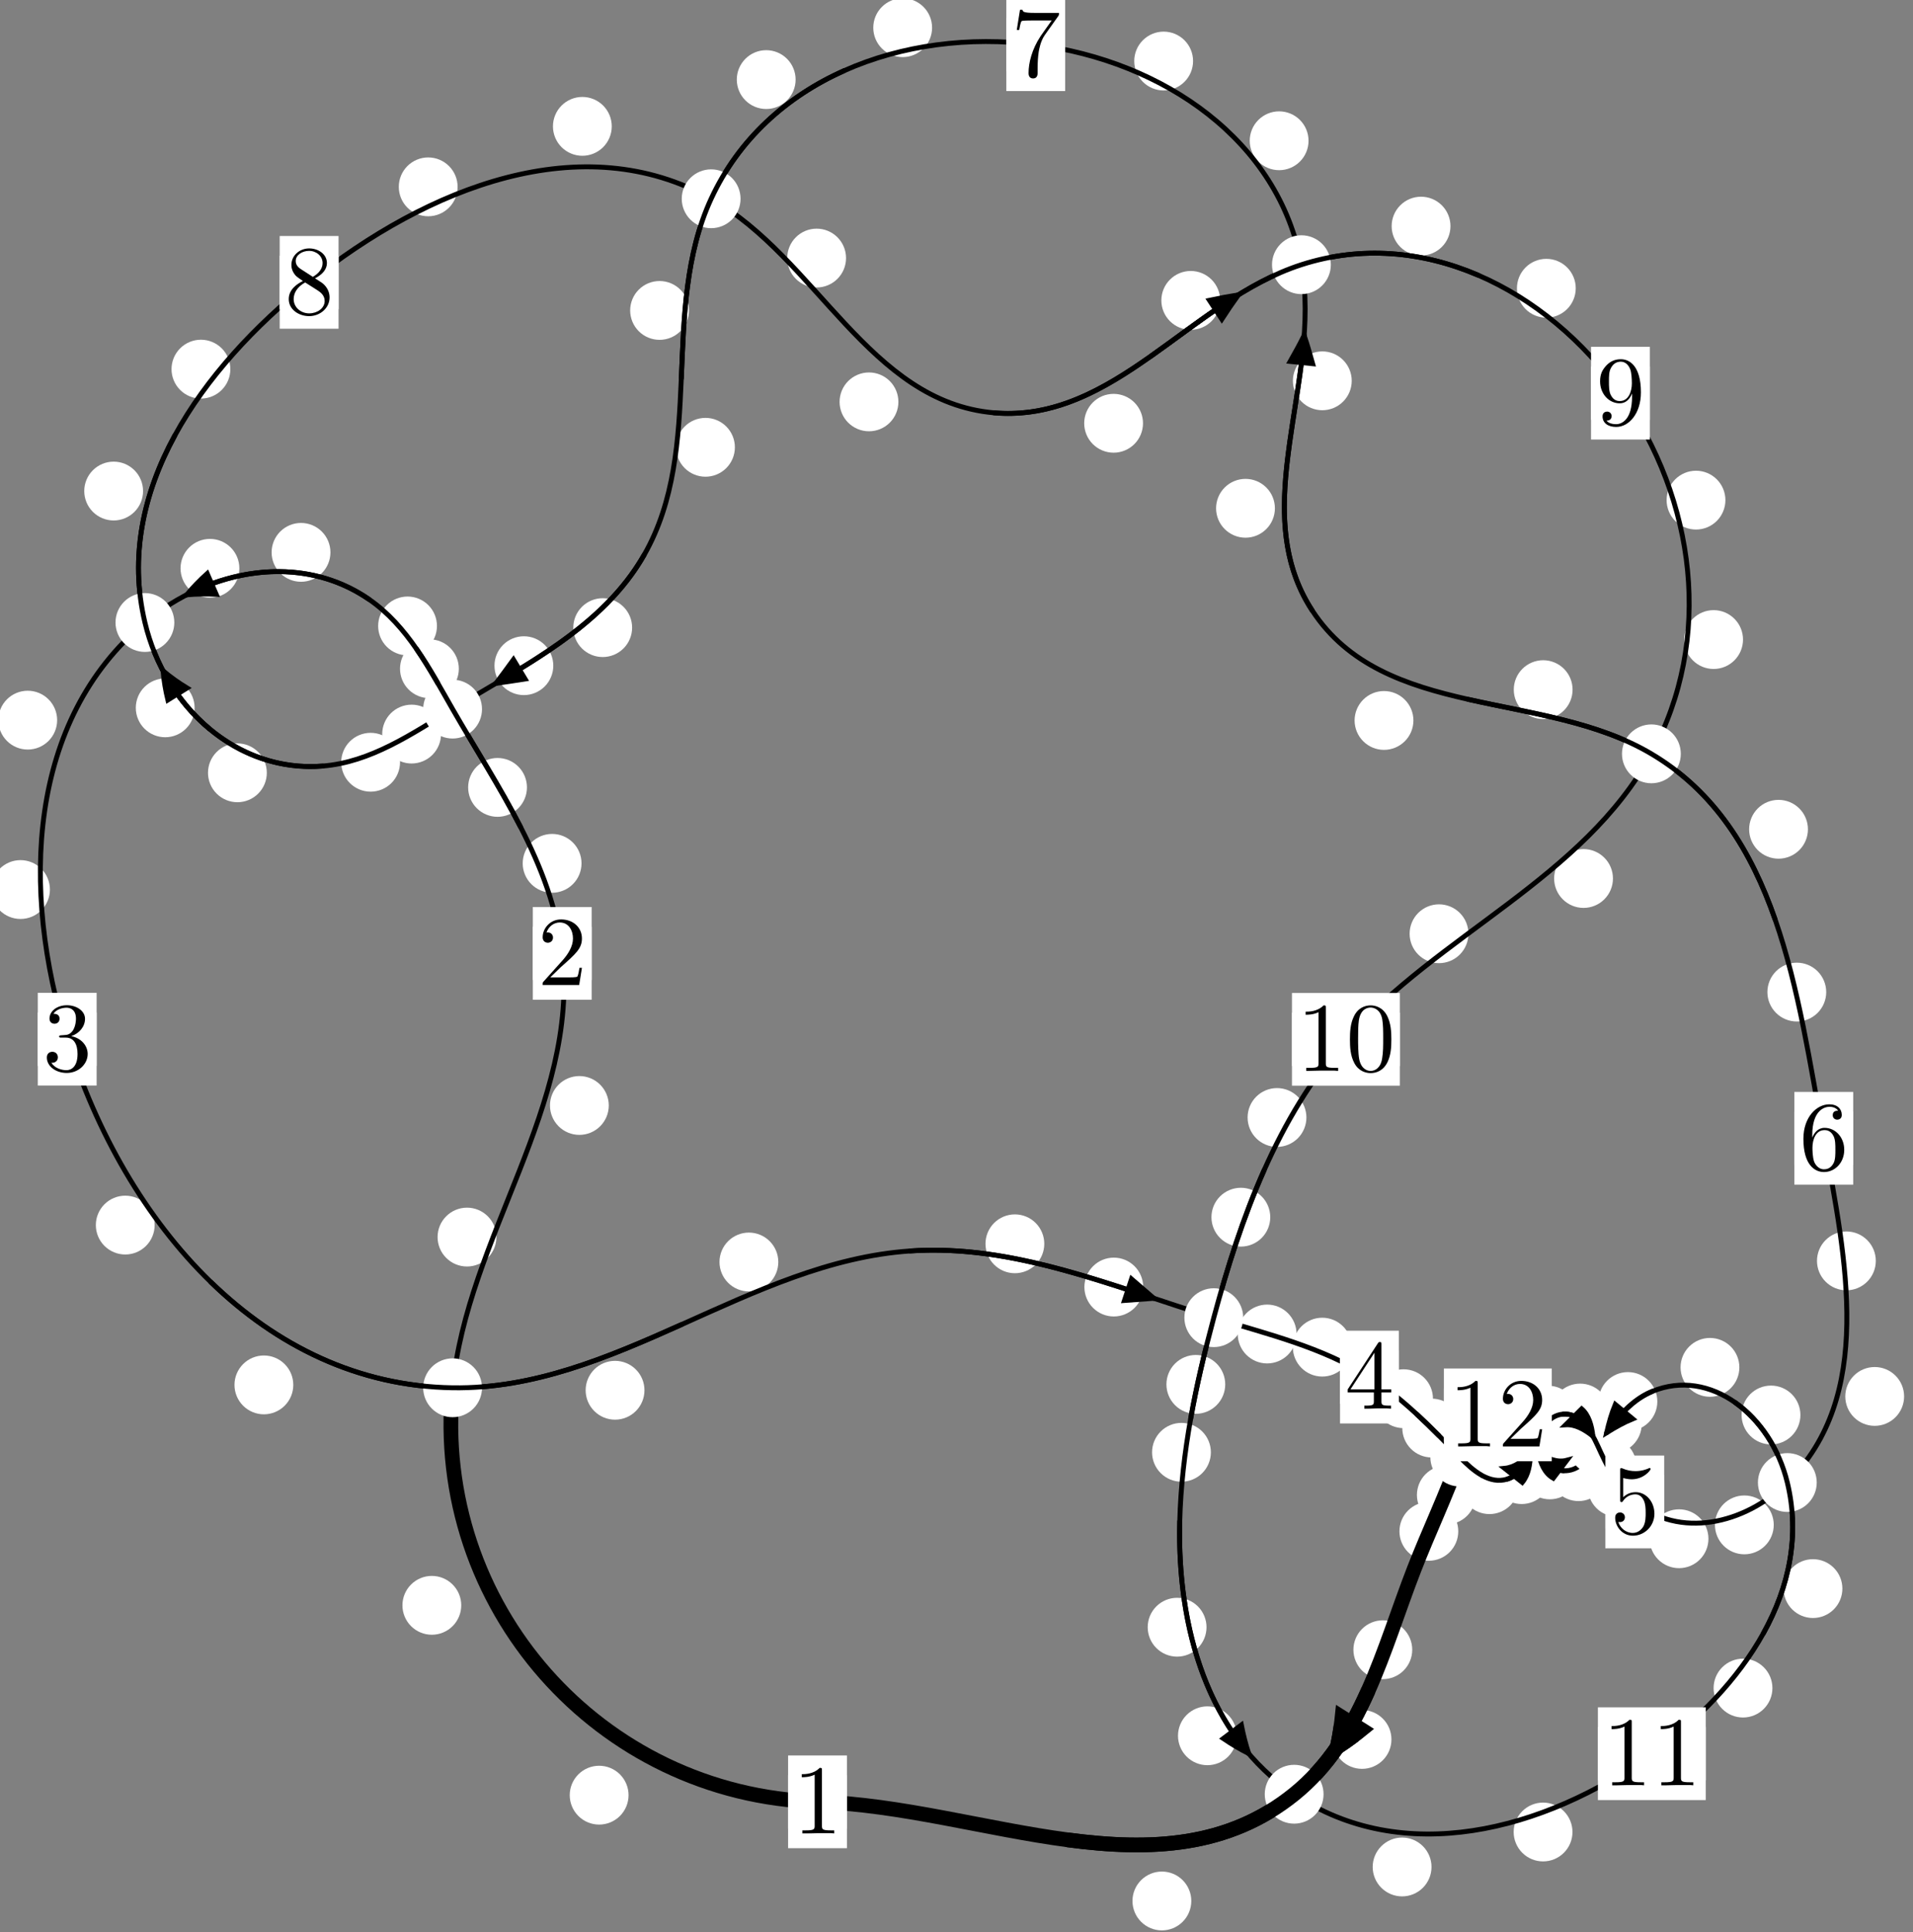 <?xml version="1.0"?>
<!-- Created by MetaPost 1.999 on 2021.07.06:0016 -->
<svg version="1.1" xmlns="http://www.w3.org/2000/svg" xmlns:xlink="http://www.w3.org/1999/xlink" width="194.427" height="196.305" viewBox="0 0 194.427 196.305">
<rect x="0" y="0" width="194.427" height="196.305" fill="#808080" stroke="none"/>
<!-- Original BoundingBox: -46.904236 -55.129776 147.522736 141.175659 -->
  <defs>
    <g transform="scale(0.01,0.01)" id="GLYPHcmr10_48">
      <path style="fill-rule: evenodd;" d="M460 -320C460 -400,455 -480,420 -554C374 -650,292 -666,250 -666C190 -666,117 -640,76 -547C44 -478,39 -400,39 -320C39 -245,43 -155,84 -79C127 2,200 22,249 22C303 22,379 1,423 -94C455 -163,460 -241,460 -320M249 -0C210 -0,151 -25,133 -121C122 -181,122 -273,122 -332C122 -396,122 -462,130 -516C149 -635,224 -644,249 -644C282 -644,348 -626,367 -527C377 -471,377 -395,377 -332C377 -257,377 -189,366 -125C351 -30,294 -0,249 -0"></path>
    </g>
    <g transform="scale(0.01,0.01)" id="GLYPHcmr10_49">
      <path style="fill-rule: evenodd;" d="M294 -640C294 -664,294 -666,271 -666C209 -602,121 -602,89 -602L89 -571C109 -571,168 -571,220 -597L220 -79C220 -43,217 -31,127 -31L95 -31L95 -0L257 -0L130 -3L217 -3L257 -3L297 -3L384 -3L419 -0L419 -31L387 -31C297 -31,294 -42,294 -79"></path>
    </g>
    <g transform="scale(0.01,0.01)" id="GLYPHcmr10_50">
      <path style="fill-rule: evenodd;" d="M127 -77L233 -180C389 -318,449 -372,449 -472C449 -586,359 -666,237 -666C124 -666,50 -574,50 -485C50 -429,100 -429,103 -429C120 -429,155 -441,155 -482C155 -508,137 -534,102 -534C94 -534,92 -534,89 -533C112 -598,166 -635,224 -635C315 -635,358 -554,358 -472C358 -392,308 -313,253 -251L61 -37C50 -26,50 -24,50 -0L421 -0L449 -174L424 -174C419 -144,412 -100,402 -85C395 -77,329 -77,307 -77"></path>
    </g>
    <g transform="scale(0.01,0.01)" id="GLYPHcmr10_51">
      <path style="fill-rule: evenodd;" d="M290 -352C372 -379,430 -449,430 -528C430 -610,342 -666,246 -666C145 -666,69 -606,69 -530C69 -497,91 -478,120 -478C151 -478,171 -500,171 -529C171 -579,124 -579,109 -579C140 -628,206 -641,242 -641C283 -641,338 -619,338 -529C338 -517,336 -459,310 -415C280 -367,246 -364,221 -363C213 -362,189 -360,182 -360C174 -359,167 -358,167 -348C167 -337,174 -337,191 -337L235 -337C317 -337,354 -269,354 -171C354 -35,285 -6,241 -6C198 -6,123 -23,88 -82C123 -77,154 -99,154 -137C154 -173,127 -193,98 -193C74 -193,42 -179,42 -135C42 -44,135 22,244 22C366 22,457 -69,457 -171C457 -253,394 -331,290 -352"></path>
    </g>
    <g transform="scale(0.01,0.01)" id="GLYPHcmr10_52">
      <path style="fill-rule: evenodd;" d="M294 -165L294 -78C294 -42,292 -31,218 -31L197 -31L197 -0L332 -0L238 -3L290 -3L332 -3L374 -3L427 -3L468 -0L468 -31L447 -31C373 -31,371 -42,371 -78L371 -165L471 -165L471 -196L371 -196L371 -651C371 -671,371 -677,355 -677C346 -677,343 -677,335 -665L28 -196L28 -165M300 -196L56 -196L300 -569"></path>
    </g>
    <g transform="scale(0.01,0.01)" id="GLYPHcmr10_53">
      <path style="fill-rule: evenodd;" d="M449 -201C449 -320,367 -420,259 -420C211 -420,168 -404,132 -369L132 -564C152 -558,185 -551,217 -551C340 -551,410 -642,410 -655C410 -661,407 -666,400 -666C399 -666,397 -666,392 -663C372 -654,323 -634,256 -634C216 -634,170 -641,123 -662C115 -665,113 -665,111 -665C101 -665,101 -657,101 -641L101 -345C101 -327,101 -319,115 -319C122 -319,124 -322,128 -328C139 -344,176 -398,257 -398C309 -398,334 -352,342 -334C358 -297,360 -258,360 -208C360 -173,360 -113,336 -71C312 -32,275 -6,229 -6C156 -6,99 -59,82 -118C85 -117,88 -116,99 -116C132 -116,149 -141,149 -165C149 -189,132 -214,99 -214C85 -214,50 -207,50 -161C50 -75,119 22,231 22C347 22,449 -74,449 -201"></path>
    </g>
    <g transform="scale(0.01,0.01)" id="GLYPHcmr10_54">
      <path style="fill-rule: evenodd;" d="M132 -328L132 -352C132 -605,256 -641,307 -641C331 -641,373 -635,395 -601C380 -601,340 -601,340 -556C340 -525,364 -510,386 -510C402 -510,432 -519,432 -558C432 -618,388 -666,305 -666C177 -666,42 -537,42 -316C42 -49,158 22,251 22C362 22,457 -72,457 -204C457 -331,368 -427,257 -427C189 -427,152 -376,132 -328M251 -6C188 -6,158 -66,152 -81C134 -128,134 -208,134 -226C134 -304,166 -404,256 -404C272 -404,318 -404,349 -342C367 -305,367 -254,367 -205C367 -157,367 -107,350 -71C320 -11,274 -6,251 -6"></path>
    </g>
    <g transform="scale(0.01,0.01)" id="GLYPHcmr10_55">
      <path style="fill-rule: evenodd;" d="M476 -609C485 -621,485 -623,485 -644L242 -644C120 -644,118 -657,114 -676L89 -676L56 -470L81 -470C84 -486,93 -549,106 -561C113 -567,191 -567,204 -567L411 -567C400 -551,321 -442,299 -409C209 -274,176 -135,176 -33C176 -23,176 22,222 22C268 22,268 -23,268 -33L268 -84C268 -139,271 -194,279 -248C283 -271,297 -357,341 -419"></path>
    </g>
    <g transform="scale(0.01,0.01)" id="GLYPHcmr10_56">
      <path style="fill-rule: evenodd;" d="M163 -457C117 -487,113 -521,113 -538C113 -599,178 -641,249 -641C322 -641,386 -589,386 -517C386 -460,347 -412,287 -377M309 -362C381 -399,430 -451,430 -517C430 -609,341 -666,250 -666C150 -666,69 -592,69 -499C69 -481,71 -436,113 -389C124 -377,161 -352,186 -335C128 -306,42 -250,42 -151C42 -45,144 22,249 22C362 22,457 -61,457 -168C457 -204,446 -249,408 -291C389 -312,373 -322,309 -362M209 -320L332 -242C360 -223,407 -193,407 -132C407 -58,332 -6,250 -6C164 -6,92 -68,92 -151C92 -209,124 -273,209 -320"></path>
    </g>
    <g transform="scale(0.01,0.01)" id="GLYPHcmr10_57">
      <path style="fill-rule: evenodd;" d="M367 -318L367 -286C367 -52,263 -6,205 -6C188 -6,134 -8,107 -42C151 -42,159 -71,159 -88C159 -119,135 -134,113 -134C97 -134,67 -125,67 -86C67 -19,121 22,206 22C335 22,457 -114,457 -329C457 -598,342 -666,253 -666C198 -666,149 -648,106 -603C65 -558,42 -516,42 -441C42 -316,130 -218,242 -218C303 -218,344 -260,367 -318M243 -241C227 -241,181 -241,150 -304C132 -341,132 -391,132 -440C132 -494,132 -541,153 -578C180 -628,218 -641,253 -641C299 -641,332 -607,349 -562C361 -530,365 -467,365 -421C365 -338,331 -241,243 -241"></path>
    </g>
  </defs>
  <path d="M63.883 182.391C63.883 181.599,63.568 180.839,63.007 180.278C62.447 179.718,61.687 179.403,60.894 179.403C60.101 179.403,59.341 179.718,58.781 180.278C58.22 180.839,57.905 181.599,57.905 182.391C57.905 183.184,58.22 183.944,58.781 184.505C59.341 185.065,60.101 185.38,60.894 185.38C61.687 185.38,62.447 185.065,63.007 184.505C63.568 183.944,63.883 183.184,63.883 182.391Z" style="fill: rgb(100%,100%,100%);stroke: none;"></path>
  <path d="M86.076 183.068C86.076 182.276,85.761 181.516,85.201 180.955C84.64 180.395,83.88 180.08,83.087 180.08C82.295 180.08,81.534 180.395,80.974 180.955C80.413 181.516,80.099 182.276,80.099 183.068C80.099 183.861,80.413 184.621,80.974 185.182C81.534 185.742,82.295 186.057,83.087 186.057C83.88 186.057,84.64 185.742,85.201 185.182C85.761 184.621,86.076 183.861,86.076 183.068Z" style="fill: rgb(100%,100%,100%);stroke: none;"></path>
  <path d="M50.451 125.689C50.451 124.896,50.136 124.136,49.575 123.576C49.015 123.015,48.255 122.7,47.462 122.7C46.669 122.7,45.909 123.015,45.349 123.576C44.788 124.136,44.473 124.896,44.473 125.689C44.473 126.482,44.788 127.242,45.349 127.802C45.909 128.363,46.669 128.678,47.462 128.678C48.255 128.678,49.015 128.363,49.575 127.802C50.136 127.242,50.451 126.482,50.451 125.689Z" style="fill: rgb(100%,100%,100%);stroke: none;"></path>
  <path d="M46.878 163.103C46.878 162.311,46.563 161.55,46.003 160.99C45.442 160.429,44.682 160.114,43.89 160.114C43.097 160.114,42.337 160.429,41.776 160.99C41.216 161.55,40.901 162.311,40.901 163.103C40.901 163.896,41.216 164.656,41.776 165.217C42.337 165.777,43.097 166.092,43.89 166.092C44.682 166.092,45.442 165.777,46.003 165.217C46.563 164.656,46.878 163.896,46.878 163.103Z" style="fill: rgb(100%,100%,100%);stroke: none;"></path>
  <path d="M59.103 87.717C59.103 86.924,58.788 86.164,58.227 85.603C57.667 85.043,56.907 84.728,56.114 84.728C55.321 84.728,54.561 85.043,54.001 85.603C53.44 86.164,53.125 86.924,53.125 87.717C53.125 88.509,53.44 89.269,54.001 89.83C54.561 90.39,55.321 90.705,56.114 90.705C56.907 90.705,57.667 90.39,58.227 89.83C58.788 89.269,59.103 88.509,59.103 87.717Z" style="fill: rgb(100%,100%,100%);stroke: none;"></path>
  <path d="M61.873 112.317C61.873 111.525,61.558 110.765,60.997 110.204C60.437 109.644,59.677 109.329,58.884 109.329C58.091 109.329,57.331 109.644,56.771 110.204C56.21 110.765,55.895 111.525,55.895 112.317C55.895 113.11,56.21 113.87,56.771 114.431C57.331 114.991,58.091 115.306,58.884 115.306C59.677 115.306,60.437 114.991,60.997 114.431C61.558 113.87,61.873 113.11,61.873 112.317Z" style="fill: rgb(100%,100%,100%);stroke: none;"></path>
  <path d="M46.633 67.945C46.633 67.152,46.318 66.392,45.758 65.832C45.197 65.271,44.437 64.956,43.645 64.956C42.852 64.956,42.092 65.271,41.531 65.832C40.971 66.392,40.656 67.152,40.656 67.945C40.656 68.738,40.971 69.498,41.531 70.058C42.092 70.619,42.852 70.934,43.645 70.934C44.437 70.934,45.197 70.619,45.758 70.058C46.318 69.498,46.633 68.738,46.633 67.945Z" style="fill: rgb(100%,100%,100%);stroke: none;"></path>
  <path d="M53.557 80.001C53.557 79.208,53.242 78.448,52.681 77.887C52.121 77.327,51.361 77.012,50.568 77.012C49.775 77.012,49.015 77.327,48.455 77.887C47.894 78.448,47.579 79.208,47.579 80.001C47.579 80.793,47.894 81.553,48.455 82.114C49.015 82.674,49.775 82.989,50.568 82.989C51.361 82.989,52.121 82.674,52.681 82.114C53.242 81.553,53.557 80.793,53.557 80.001Z" style="fill: rgb(100%,100%,100%);stroke: none;"></path>
  <path d="M33.584 56.121C33.584 55.328,33.269 54.568,32.708 54.007C32.148 53.447,31.388 53.132,30.595 53.132C29.802 53.132,29.042 53.447,28.482 54.007C27.921 54.568,27.606 55.328,27.606 56.121C27.606 56.913,27.921 57.673,28.482 58.234C29.042 58.794,29.802 59.109,30.595 59.109C31.388 59.109,32.148 58.794,32.708 58.234C33.269 57.673,33.584 56.913,33.584 56.121Z" style="fill: rgb(100%,100%,100%);stroke: none;"></path>
  <path d="M44.41 63.598C44.41 62.805,44.096 62.045,43.535 61.484C42.975 60.924,42.214 60.609,41.422 60.609C40.629 60.609,39.869 60.924,39.308 61.484C38.748 62.045,38.433 62.805,38.433 63.598C38.433 64.39,38.748 65.15,39.308 65.711C39.869 66.271,40.629 66.586,41.422 66.586C42.214 66.586,42.975 66.271,43.535 65.711C44.096 65.15,44.41 64.39,44.41 63.598Z" style="fill: rgb(100%,100%,100%);stroke: none;"></path>
  <path d="M5.808 73.168C5.808 72.375,5.493 71.615,4.932 71.054C4.372 70.494,3.612 70.179,2.819 70.179C2.026 70.179,1.266 70.494,0.706 71.054C0.145 71.615,-0.17 72.375,-0.17 73.168C-0.17 73.96,0.145 74.72,0.706 75.281C1.266 75.841,2.026 76.156,2.819 76.156C3.612 76.156,4.372 75.841,4.932 75.281C5.493 74.72,5.808 73.96,5.808 73.168Z" style="fill: rgb(100%,100%,100%);stroke: none;"></path>
  <path d="M24.327 57.742C24.327 56.949,24.012 56.189,23.451 55.628C22.891 55.068,22.131 54.753,21.338 54.753C20.545 54.753,19.785 55.068,19.225 55.628C18.664 56.189,18.349 56.949,18.349 57.742C18.349 58.534,18.664 59.295,19.225 59.855C19.785 60.415,20.545 60.73,21.338 60.73C22.131 60.73,22.891 60.415,23.451 59.855C24.012 59.295,24.327 58.534,24.327 57.742Z" style="fill: rgb(100%,100%,100%);stroke: none;"></path>
  <path d="M15.718 124.471C15.718 123.678,15.403 122.918,14.843 122.357C14.282 121.797,13.522 121.482,12.729 121.482C11.937 121.482,11.176 121.797,10.616 122.357C10.055 122.918,9.741 123.678,9.741 124.471C9.741 125.263,10.055 126.023,10.616 126.584C11.176 127.144,11.937 127.459,12.729 127.459C13.522 127.459,14.282 127.144,14.843 126.584C15.403 126.023,15.718 125.263,15.718 124.471Z" style="fill: rgb(100%,100%,100%);stroke: none;"></path>
  <path d="M5.073 90.379C5.073 89.586,4.758 88.826,4.198 88.266C3.637 87.705,2.877 87.39,2.085 87.39C1.292 87.39,0.532 87.705,-0.029 88.266C-0.589 88.826,-0.904 89.586,-0.904 90.379C-0.904 91.172,-0.589 91.932,-0.029 92.492C0.532 93.053,1.292 93.368,2.085 93.368C2.877 93.368,3.637 93.053,4.198 92.492C4.758 91.932,5.073 91.172,5.073 90.379Z" style="fill: rgb(100%,100%,100%);stroke: none;"></path>
  <path d="M65.5 141.252C65.5 140.459,65.185 139.699,64.624 139.138C64.064 138.578,63.304 138.263,62.511 138.263C61.718 138.263,60.958 138.578,60.398 139.138C59.837 139.699,59.522 140.459,59.522 141.252C59.522 142.044,59.837 142.805,60.398 143.365C60.958 143.926,61.718 144.241,62.511 144.241C63.304 144.241,64.064 143.926,64.624 143.365C65.185 142.805,65.5 142.044,65.5 141.252Z" style="fill: rgb(100%,100%,100%);stroke: none;"></path>
  <path d="M29.809 140.708C29.809 139.915,29.494 139.155,28.933 138.594C28.373 138.034,27.613 137.719,26.82 137.719C26.027 137.719,25.267 138.034,24.707 138.594C24.146 139.155,23.831 139.915,23.831 140.708C23.831 141.5,24.146 142.26,24.707 142.821C25.267 143.381,26.027 143.696,26.82 143.696C27.613 143.696,28.373 143.381,28.933 142.821C29.494 142.26,29.809 141.5,29.809 140.708Z" style="fill: rgb(100%,100%,100%);stroke: none;"></path>
  <path d="M106.136 126.372C106.136 125.579,105.821 124.819,105.261 124.258C104.7 123.698,103.94 123.383,103.147 123.383C102.355 123.383,101.595 123.698,101.034 124.258C100.474 124.819,100.159 125.579,100.159 126.372C100.159 127.165,100.474 127.925,101.034 128.485C101.595 129.046,102.355 129.361,103.147 129.361C103.94 129.361,104.7 129.046,105.261 128.485C105.821 127.925,106.136 127.165,106.136 126.372Z" style="fill: rgb(100%,100%,100%);stroke: none;"></path>
  <path d="M79.103 128.22C79.103 127.428,78.788 126.668,78.227 126.107C77.667 125.547,76.907 125.232,76.114 125.232C75.321 125.232,74.561 125.547,74.001 126.107C73.44 126.668,73.125 127.428,73.125 128.22C73.125 129.013,73.44 129.773,74.001 130.334C74.561 130.894,75.321 131.209,76.114 131.209C76.907 131.209,77.667 130.894,78.227 130.334C78.788 129.773,79.103 129.013,79.103 128.22Z" style="fill: rgb(100%,100%,100%);stroke: none;"></path>
  <path d="M131.775 135.537C131.775 134.744,131.46 133.984,130.899 133.424C130.339 132.863,129.578 132.548,128.786 132.548C127.993 132.548,127.233 132.863,126.672 133.424C126.112 133.984,125.797 134.744,125.797 135.537C125.797 136.33,126.112 137.09,126.672 137.65C127.233 138.211,127.993 138.526,128.786 138.526C129.578 138.526,130.339 138.211,130.899 137.65C131.46 137.09,131.775 136.33,131.775 135.537Z" style="fill: rgb(100%,100%,100%);stroke: none;"></path>
  <path d="M116.19 130.766C116.19 129.973,115.875 129.213,115.315 128.653C114.754 128.092,113.994 127.777,113.201 127.777C112.409 127.777,111.648 128.092,111.088 128.653C110.527 129.213,110.212 129.973,110.212 130.766C110.212 131.559,110.527 132.319,111.088 132.879C111.648 133.44,112.409 133.755,113.201 133.755C113.994 133.755,114.754 133.44,115.315 132.879C115.875 132.319,116.19 131.559,116.19 130.766Z" style="fill: rgb(100%,100%,100%);stroke: none;"></path>
  <path d="M145.639 142.111C145.639 141.318,145.324 140.558,144.763 139.998C144.203 139.437,143.443 139.122,142.65 139.122C141.857 139.122,141.097 139.437,140.537 139.998C139.976 140.558,139.661 141.318,139.661 142.111C139.661 142.904,139.976 143.664,140.537 144.224C141.097 144.785,141.857 145.1,142.65 145.1C143.443 145.1,144.203 144.785,144.763 144.224C145.324 143.664,145.639 142.904,145.639 142.111Z" style="fill: rgb(100%,100%,100%);stroke: none;"></path>
  <path d="M137.375 136.871C137.375 136.078,137.06 135.318,136.499 134.757C135.939 134.197,135.179 133.882,134.386 133.882C133.593 133.882,132.833 134.197,132.273 134.757C131.712 135.318,131.397 136.078,131.397 136.871C131.397 137.663,131.712 138.424,132.273 138.984C132.833 139.545,133.593 139.86,134.386 139.86C135.179 139.86,135.939 139.545,136.499 138.984C137.06 138.424,137.375 137.663,137.375 136.871Z" style="fill: rgb(100%,100%,100%);stroke: none;"></path>
  <path d="M152.715 149.451C152.715 148.658,152.4 147.898,151.839 147.338C151.279 146.777,150.519 146.462,149.726 146.462C148.933 146.462,148.173 146.777,147.613 147.338C147.052 147.898,146.737 148.658,146.737 149.451C146.737 150.244,147.052 151.004,147.613 151.564C148.173 152.125,148.933 152.44,149.726 152.44C150.519 152.44,151.279 152.125,151.839 151.564C152.4 151.004,152.715 150.244,152.715 149.451Z" style="fill: rgb(100%,100%,100%);stroke: none;"></path>
  <path d="M148.5 145.092C148.5 144.299,148.185 143.539,147.624 142.978C147.064 142.418,146.304 142.103,145.511 142.103C144.718 142.103,143.958 142.418,143.398 142.978C142.837 143.539,142.522 144.299,142.522 145.092C142.522 145.884,142.837 146.644,143.398 147.205C143.958 147.765,144.718 148.08,145.511 148.08C146.304 148.08,147.064 147.765,147.624 147.205C148.185 146.644,148.5 145.884,148.5 145.092Z" style="fill: rgb(100%,100%,100%);stroke: none;"></path>
  <path d="M157.643 149.823C157.643 149.031,157.328 148.27,156.768 147.71C156.207 147.149,155.447 146.835,154.655 146.835C153.862 146.835,153.102 147.149,152.541 147.71C151.981 148.27,151.666 149.031,151.666 149.823C151.666 150.616,151.981 151.376,152.541 151.937C153.102 152.497,153.862 152.812,154.655 152.812C155.447 152.812,156.207 152.497,156.768 151.937C157.328 151.376,157.643 150.616,157.643 149.823Z" style="fill: rgb(100%,100%,100%);stroke: none;"></path>
  <path d="M154.369 150.844C154.369 150.051,154.054 149.291,153.494 148.73C152.933 148.17,152.173 147.855,151.38 147.855C150.588 147.855,149.827 148.17,149.267 148.73C148.706 149.291,148.391 150.051,148.391 150.844C148.391 151.636,148.706 152.397,149.267 152.957C149.827 153.518,150.588 153.833,151.38 153.833C152.173 153.833,152.933 153.518,153.494 152.957C154.054 152.397,154.369 151.636,154.369 150.844Z" style="fill: rgb(100%,100%,100%);stroke: none;"></path>
  <path d="M159.482 145.358C159.482 144.565,159.168 143.805,158.607 143.244C158.047 142.684,157.286 142.369,156.494 142.369C155.701 142.369,154.941 142.684,154.38 143.244C153.82 143.805,153.505 144.565,153.505 145.358C153.505 146.15,153.82 146.911,154.38 147.471C154.941 148.032,155.701 148.347,156.494 148.347C157.286 148.347,158.047 148.032,158.607 147.471C159.168 146.911,159.482 146.15,159.482 145.358Z" style="fill: rgb(100%,100%,100%);stroke: none;"></path>
  <path d="M158.327 148.302C158.327 147.51,158.012 146.749,157.451 146.189C156.891 145.629,156.13 145.314,155.338 145.314C154.545 145.314,153.785 145.629,153.224 146.189C152.664 146.749,152.349 147.51,152.349 148.302C152.349 149.095,152.664 149.855,153.224 150.416C153.785 150.976,154.545 151.291,155.338 151.291C156.13 151.291,156.891 150.976,157.451 150.416C158.012 149.855,158.327 149.095,158.327 148.302Z" style="fill: rgb(100%,100%,100%);stroke: none;"></path>
  <path d="M163.585 143.565C163.585 142.773,163.27 142.013,162.71 141.452C162.149 140.892,161.389 140.577,160.596 140.577C159.804 140.577,159.044 140.892,158.483 141.452C157.923 142.013,157.608 142.773,157.608 143.565C157.608 144.358,157.923 145.118,158.483 145.679C159.044 146.239,159.804 146.554,160.596 146.554C161.389 146.554,162.149 146.239,162.71 145.679C163.27 145.118,163.585 144.358,163.585 143.565Z" style="fill: rgb(100%,100%,100%);stroke: none;"></path>
  <path d="M160.32 143.777C160.32 142.985,160.005 142.225,159.444 141.664C158.884 141.104,158.124 140.789,157.331 140.789C156.538 140.789,155.778 141.104,155.218 141.664C154.657 142.225,154.342 142.985,154.342 143.777C154.342 144.57,154.657 145.33,155.218 145.891C155.778 146.451,156.538 146.766,157.331 146.766C158.124 146.766,158.884 146.451,159.444 145.891C160.005 145.33,160.32 144.57,160.32 143.777Z" style="fill: rgb(100%,100%,100%);stroke: none;"></path>
  <path d="M166.326 148.988C166.326 148.195,166.011 147.435,165.451 146.874C164.89 146.314,164.13 145.999,163.337 145.999C162.545 145.999,161.785 146.314,161.224 146.874C160.664 147.435,160.349 148.195,160.349 148.988C160.349 149.78,160.664 150.54,161.224 151.101C161.785 151.661,162.545 151.976,163.337 151.976C164.13 151.976,164.89 151.661,165.451 151.101C166.011 150.54,166.326 149.78,166.326 148.988Z" style="fill: rgb(100%,100%,100%);stroke: none;"></path>
  <path d="M164.625 145.256C164.625 144.463,164.31 143.703,163.749 143.143C163.189 142.582,162.429 142.267,161.636 142.267C160.843 142.267,160.083 142.582,159.523 143.143C158.962 143.703,158.647 144.463,158.647 145.256C158.647 146.049,158.962 146.809,159.523 147.369C160.083 147.93,160.843 148.245,161.636 148.245C162.429 148.245,163.189 147.93,163.749 147.369C164.31 146.809,164.625 146.049,164.625 145.256Z" style="fill: rgb(100%,100%,100%);stroke: none;"></path>
  <path d="M173.637 156.338C173.637 155.545,173.322 154.785,172.762 154.225C172.201 153.664,171.441 153.349,170.648 153.349C169.856 153.349,169.095 153.664,168.535 154.225C167.975 154.785,167.66 155.545,167.66 156.338C167.66 157.131,167.975 157.891,168.535 158.451C169.095 159.012,169.856 159.327,170.648 159.327C171.441 159.327,172.201 159.012,172.762 158.451C173.322 157.891,173.637 157.131,173.637 156.338Z" style="fill: rgb(100%,100%,100%);stroke: none;"></path>
  <path d="M167.356 151.117C167.356 150.325,167.041 149.564,166.48 149.004C165.92 148.444,165.16 148.129,164.367 148.129C163.574 148.129,162.814 148.444,162.254 149.004C161.693 149.564,161.378 150.325,161.378 151.117C161.378 151.91,161.693 152.67,162.254 153.231C162.814 153.791,163.574 154.106,164.367 154.106C165.16 154.106,165.92 153.791,166.48 153.231C167.041 152.67,167.356 151.91,167.356 151.117Z" style="fill: rgb(100%,100%,100%);stroke: none;"></path>
  <path d="M193.523 141.879C193.523 141.087,193.208 140.327,192.647 139.766C192.087 139.206,191.327 138.891,190.534 138.891C189.741 138.891,188.981 139.206,188.421 139.766C187.86 140.327,187.545 141.087,187.545 141.879C187.545 142.672,187.86 143.432,188.421 143.993C188.981 144.553,189.741 144.868,190.534 144.868C191.327 144.868,192.087 144.553,192.647 143.993C193.208 143.432,193.523 142.672,193.523 141.879Z" style="fill: rgb(100%,100%,100%);stroke: none;"></path>
  <path d="M180.274 154.93C180.274 154.137,179.96 153.377,179.399 152.817C178.839 152.256,178.078 151.941,177.286 151.941C176.493 151.941,175.733 152.256,175.172 152.817C174.612 153.377,174.297 154.137,174.297 154.93C174.297 155.723,174.612 156.483,175.172 157.043C175.733 157.604,176.493 157.919,177.286 157.919C178.078 157.919,178.839 157.604,179.399 157.043C179.96 156.483,180.274 155.723,180.274 154.93Z" style="fill: rgb(100%,100%,100%);stroke: none;"></path>
  <path d="M185.607 100.798C185.607 100.005,185.292 99.245,184.731 98.684C184.171 98.124,183.411 97.809,182.618 97.809C181.825 97.809,181.065 98.124,180.505 98.684C179.944 99.245,179.629 100.005,179.629 100.798C179.629 101.59,179.944 102.35,180.505 102.911C181.065 103.471,181.825 103.786,182.618 103.786C183.411 103.786,184.171 103.471,184.731 102.911C185.292 102.35,185.607 101.59,185.607 100.798Z" style="fill: rgb(100%,100%,100%);stroke: none;"></path>
  <path d="M190.647 128.107C190.647 127.314,190.332 126.554,189.771 125.994C189.211 125.433,188.451 125.118,187.658 125.118C186.865 125.118,186.105 125.433,185.545 125.994C184.984 126.554,184.669 127.314,184.669 128.107C184.669 128.9,184.984 129.66,185.545 130.22C186.105 130.781,186.865 131.096,187.658 131.096C188.451 131.096,189.211 130.781,189.771 130.22C190.332 129.66,190.647 128.9,190.647 128.107Z" style="fill: rgb(100%,100%,100%);stroke: none;"></path>
  <path d="M159.829 70.069C159.829 69.276,159.514 68.516,158.954 67.955C158.393 67.395,157.633 67.08,156.84 67.08C156.048 67.08,155.288 67.395,154.727 67.955C154.167 68.516,153.852 69.276,153.852 70.069C153.852 70.861,154.167 71.621,154.727 72.182C155.288 72.742,156.048 73.057,156.84 73.057C157.633 73.057,158.393 72.742,158.954 72.182C159.514 71.621,159.829 70.861,159.829 70.069Z" style="fill: rgb(100%,100%,100%);stroke: none;"></path>
  <path d="M183.749 84.256C183.749 83.463,183.435 82.703,182.874 82.142C182.314 81.582,181.553 81.267,180.761 81.267C179.968 81.267,179.208 81.582,178.647 82.142C178.087 82.703,177.772 83.463,177.772 84.256C177.772 85.048,178.087 85.808,178.647 86.369C179.208 86.929,179.968 87.244,180.761 87.244C181.553 87.244,182.314 86.929,182.874 86.369C183.435 85.808,183.749 85.048,183.749 84.256Z" style="fill: rgb(100%,100%,100%);stroke: none;"></path>
  <path d="M129.574 51.643C129.574 50.85,129.259 50.09,128.698 49.529C128.138 48.969,127.378 48.654,126.585 48.654C125.792 48.654,125.032 48.969,124.472 49.529C123.911 50.09,123.596 50.85,123.596 51.643C123.596 52.435,123.911 53.196,124.472 53.756C125.032 54.316,125.792 54.631,126.585 54.631C127.378 54.631,128.138 54.316,128.698 53.756C129.259 53.196,129.574 52.435,129.574 51.643Z" style="fill: rgb(100%,100%,100%);stroke: none;"></path>
  <path d="M143.652 73.199C143.652 72.406,143.337 71.646,142.776 71.086C142.216 70.525,141.456 70.21,140.663 70.21C139.87 70.21,139.11 70.525,138.55 71.086C137.989 71.646,137.674 72.406,137.674 73.199C137.674 73.992,137.989 74.752,138.55 75.312C139.11 75.873,139.87 76.188,140.663 76.188C141.456 76.188,142.216 75.873,142.776 75.312C143.337 74.752,143.652 73.992,143.652 73.199Z" style="fill: rgb(100%,100%,100%);stroke: none;"></path>
  <path d="M132.993 14.302C132.993 13.509,132.678 12.749,132.118 12.189C131.557 11.628,130.797 11.313,130.004 11.313C129.212 11.313,128.451 11.628,127.891 12.189C127.331 12.749,127.016 13.509,127.016 14.302C127.016 15.095,127.331 15.855,127.891 16.415C128.451 16.976,129.212 17.291,130.004 17.291C130.797 17.291,131.557 16.976,132.118 16.415C132.678 15.855,132.993 15.095,132.993 14.302Z" style="fill: rgb(100%,100%,100%);stroke: none;"></path>
  <path d="M137.382 38.691C137.382 37.899,137.067 37.139,136.506 36.578C135.946 36.018,135.186 35.703,134.393 35.703C133.6 35.703,132.84 36.018,132.28 36.578C131.719 37.139,131.404 37.899,131.404 38.691C131.404 39.484,131.719 40.244,132.28 40.805C132.84 41.365,133.6 41.68,134.393 41.68C135.186 41.68,135.946 41.365,136.506 40.805C137.067 40.244,137.382 39.484,137.382 38.691Z" style="fill: rgb(100%,100%,100%);stroke: none;"></path>
  <path d="M94.732 2.813C94.732 2.02,94.418 1.26,93.857 0.7C93.297 0.139,92.536 -0.176,91.744 -0.176C90.951 -0.176,90.191 0.139,89.63 0.7C89.07 1.26,88.755 2.02,88.755 2.813C88.755 3.606,89.07 4.366,89.63 4.926C90.191 5.487,90.951 5.802,91.744 5.802C92.536 5.802,93.297 5.487,93.857 4.926C94.418 4.366,94.732 3.606,94.732 2.813Z" style="fill: rgb(100%,100%,100%);stroke: none;"></path>
  <path d="M121.257 6.202C121.257 5.409,120.942 4.649,120.381 4.089C119.821 3.528,119.061 3.213,118.268 3.213C117.475 3.213,116.715 3.528,116.155 4.089C115.594 4.649,115.279 5.409,115.279 6.202C115.279 6.995,115.594 7.755,116.155 8.315C116.715 8.876,117.475 9.191,118.268 9.191C119.061 9.191,119.821 8.876,120.381 8.315C120.942 7.755,121.257 6.995,121.257 6.202Z" style="fill: rgb(100%,100%,100%);stroke: none;"></path>
  <path d="M70.023 31.54C70.023 30.748,69.708 29.988,69.148 29.427C68.587 28.867,67.827 28.552,67.034 28.552C66.242 28.552,65.481 28.867,64.921 29.427C64.361 29.988,64.046 30.748,64.046 31.54C64.046 32.333,64.361 33.093,64.921 33.654C65.481 34.214,66.242 34.529,67.034 34.529C67.827 34.529,68.587 34.214,69.148 33.654C69.708 33.093,70.023 32.333,70.023 31.54Z" style="fill: rgb(100%,100%,100%);stroke: none;"></path>
  <path d="M80.862 8.087C80.862 7.294,80.547 6.534,79.986 5.973C79.426 5.413,78.666 5.098,77.873 5.098C77.08 5.098,76.32 5.413,75.76 5.973C75.199 6.534,74.884 7.294,74.884 8.087C74.884 8.879,75.199 9.64,75.76 10.2C76.32 10.761,77.08 11.075,77.873 11.075C78.666 11.075,79.426 10.761,79.986 10.2C80.547 9.64,80.862 8.879,80.862 8.087Z" style="fill: rgb(100%,100%,100%);stroke: none;"></path>
  <path d="M64.245 63.768C64.245 62.976,63.93 62.216,63.37 61.655C62.809 61.095,62.049 60.78,61.256 60.78C60.464 60.78,59.704 61.095,59.143 61.655C58.583 62.216,58.268 62.976,58.268 63.768C58.268 64.561,58.583 65.321,59.143 65.882C59.704 66.442,60.464 66.757,61.256 66.757C62.049 66.757,62.809 66.442,63.37 65.882C63.93 65.321,64.245 64.561,64.245 63.768Z" style="fill: rgb(100%,100%,100%);stroke: none;"></path>
  <path d="M74.69 45.446C74.69 44.653,74.375 43.893,73.815 43.333C73.254 42.772,72.494 42.457,71.701 42.457C70.909 42.457,70.149 42.772,69.588 43.333C69.028 43.893,68.713 44.653,68.713 45.446C68.713 46.239,69.028 46.999,69.588 47.559C70.149 48.12,70.909 48.435,71.701 48.435C72.494 48.435,73.254 48.12,73.815 47.559C74.375 46.999,74.69 46.239,74.69 45.446Z" style="fill: rgb(100%,100%,100%);stroke: none;"></path>
  <path d="M44.823 74.583C44.823 73.791,44.508 73.031,43.947 72.47C43.387 71.91,42.627 71.595,41.834 71.595C41.041 71.595,40.281 71.91,39.721 72.47C39.16 73.031,38.845 73.791,38.845 74.583C38.845 75.376,39.16 76.136,39.721 76.697C40.281 77.257,41.041 77.572,41.834 77.572C42.627 77.572,43.387 77.257,43.947 76.697C44.508 76.136,44.823 75.376,44.823 74.583Z" style="fill: rgb(100%,100%,100%);stroke: none;"></path>
  <path d="M56.233 67.635C56.233 66.842,55.918 66.082,55.358 65.521C54.797 64.961,54.037 64.646,53.244 64.646C52.452 64.646,51.691 64.961,51.131 65.521C50.57 66.082,50.256 66.842,50.256 67.635C50.256 68.427,50.57 69.187,51.131 69.748C51.691 70.308,52.452 70.623,53.244 70.623C54.037 70.623,54.797 70.308,55.358 69.748C55.918 69.187,56.233 68.427,56.233 67.635Z" style="fill: rgb(100%,100%,100%);stroke: none;"></path>
  <path d="M27.118 78.518C27.118 77.725,26.803 76.965,26.242 76.405C25.682 75.844,24.922 75.529,24.129 75.529C23.336 75.529,22.576 75.844,22.016 76.405C21.455 76.965,21.14 77.725,21.14 78.518C21.14 79.311,21.455 80.071,22.016 80.631C22.576 81.192,23.336 81.507,24.129 81.507C24.922 81.507,25.682 81.192,26.242 80.631C26.803 80.071,27.118 79.311,27.118 78.518Z" style="fill: rgb(100%,100%,100%);stroke: none;"></path>
  <path d="M40.657 77.446C40.657 76.653,40.342 75.893,39.782 75.332C39.221 74.772,38.461 74.457,37.668 74.457C36.876 74.457,36.116 74.772,35.555 75.332C34.995 75.893,34.68 76.653,34.68 77.446C34.68 78.238,34.995 78.999,35.555 79.559C36.116 80.119,36.876 80.434,37.668 80.434C38.461 80.434,39.221 80.119,39.782 79.559C40.342 78.999,40.657 78.238,40.657 77.446Z" style="fill: rgb(100%,100%,100%);stroke: none;"></path>
  <path d="M14.54 49.891C14.54 49.099,14.225 48.339,13.665 47.778C13.104 47.218,12.344 46.903,11.552 46.903C10.759 46.903,9.999 47.218,9.438 47.778C8.878 48.339,8.563 49.099,8.563 49.891C8.563 50.684,8.878 51.444,9.438 52.005C9.999 52.565,10.759 52.88,11.552 52.88C12.344 52.88,13.104 52.565,13.665 52.005C14.225 51.444,14.54 50.684,14.54 49.891Z" style="fill: rgb(100%,100%,100%);stroke: none;"></path>
  <path d="M19.78 71.917C19.78 71.124,19.465 70.364,18.904 69.803C18.344 69.243,17.584 68.928,16.791 68.928C15.998 68.928,15.238 69.243,14.678 69.803C14.117 70.364,13.802 71.124,13.802 71.917C13.802 72.709,14.117 73.47,14.678 74.03C15.238 74.591,15.998 74.905,16.791 74.905C17.584 74.905,18.344 74.591,18.904 74.03C19.465 73.47,19.78 72.709,19.78 71.917Z" style="fill: rgb(100%,100%,100%);stroke: none;"></path>
  <path d="M46.509 18.985C46.509 18.192,46.194 17.432,45.633 16.871C45.073 16.311,44.313 15.996,43.52 15.996C42.727 15.996,41.967 16.311,41.407 16.871C40.846 17.432,40.531 18.192,40.531 18.985C40.531 19.777,40.846 20.537,41.407 21.098C41.967 21.658,42.727 21.973,43.52 21.973C44.313 21.973,45.073 21.658,45.633 21.098C46.194 20.537,46.509 19.777,46.509 18.985Z" style="fill: rgb(100%,100%,100%);stroke: none;"></path>
  <path d="M23.411 37.505C23.411 36.712,23.096 35.952,22.535 35.392C21.975 34.831,21.215 34.516,20.422 34.516C19.629 34.516,18.869 34.831,18.309 35.392C17.748 35.952,17.433 36.712,17.433 37.505C17.433 38.298,17.748 39.058,18.309 39.618C18.869 40.179,19.629 40.494,20.422 40.494C21.215 40.494,21.975 40.179,22.535 39.618C23.096 39.058,23.411 38.298,23.411 37.505Z" style="fill: rgb(100%,100%,100%);stroke: none;"></path>
  <path d="M85.987 26.22C85.987 25.427,85.672 24.667,85.111 24.107C84.551 23.546,83.791 23.231,82.998 23.231C82.205 23.231,81.445 23.546,80.885 24.107C80.324 24.667,80.009 25.427,80.009 26.22C80.009 27.013,80.324 27.773,80.885 28.333C81.445 28.894,82.205 29.209,82.998 29.209C83.791 29.209,84.551 28.894,85.111 28.333C85.672 27.773,85.987 27.013,85.987 26.22Z" style="fill: rgb(100%,100%,100%);stroke: none;"></path>
  <path d="M62.176 12.838C62.176 12.046,61.862 11.285,61.301 10.725C60.741 10.164,59.98 9.85,59.188 9.85C58.395 9.85,57.635 10.164,57.074 10.725C56.514 11.285,56.199 12.046,56.199 12.838C56.199 13.631,56.514 14.391,57.074 14.952C57.635 15.512,58.395 15.827,59.188 15.827C59.98 15.827,60.741 15.512,61.301 14.952C61.862 14.391,62.176 13.631,62.176 12.838Z" style="fill: rgb(100%,100%,100%);stroke: none;"></path>
  <path d="M116.169 43.006C116.169 42.213,115.854 41.453,115.294 40.892C114.734 40.332,113.973 40.017,113.181 40.017C112.388 40.017,111.628 40.332,111.067 40.892C110.507 41.453,110.192 42.213,110.192 43.006C110.192 43.798,110.507 44.559,111.067 45.119C111.628 45.68,112.388 45.994,113.181 45.994C113.973 45.994,114.734 45.68,115.294 45.119C115.854 44.559,116.169 43.798,116.169 43.006Z" style="fill: rgb(100%,100%,100%);stroke: none;"></path>
  <path d="M91.308 40.83C91.308 40.038,90.993 39.278,90.433 38.717C89.872 38.157,89.112 37.842,88.319 37.842C87.527 37.842,86.766 38.157,86.206 38.717C85.646 39.278,85.331 40.038,85.331 40.83C85.331 41.623,85.646 42.383,86.206 42.944C86.766 43.504,87.527 43.819,88.319 43.819C89.112 43.819,89.872 43.504,90.433 42.944C90.993 42.383,91.308 41.623,91.308 40.83Z" style="fill: rgb(100%,100%,100%);stroke: none;"></path>
  <path d="M147.418 22.974C147.418 22.182,147.103 21.422,146.542 20.861C145.982 20.301,145.221 19.986,144.429 19.986C143.636 19.986,142.876 20.301,142.315 20.861C141.755 21.422,141.44 22.182,141.44 22.974C141.44 23.767,141.755 24.527,142.315 25.088C142.876 25.648,143.636 25.963,144.429 25.963C145.221 25.963,145.982 25.648,146.542 25.088C147.103 24.527,147.418 23.767,147.418 22.974Z" style="fill: rgb(100%,100%,100%);stroke: none;"></path>
  <path d="M124.011 30.52C124.011 29.727,123.696 28.967,123.135 28.407C122.575 27.846,121.815 27.531,121.022 27.531C120.229 27.531,119.469 27.846,118.909 28.407C118.348 28.967,118.033 29.727,118.033 30.52C118.033 31.313,118.348 32.073,118.909 32.633C119.469 33.194,120.229 33.509,121.022 33.509C121.815 33.509,122.575 33.194,123.135 32.633C123.696 32.073,124.011 31.313,124.011 30.52Z" style="fill: rgb(100%,100%,100%);stroke: none;"></path>
  <path d="M175.361 50.814C175.361 50.022,175.046 49.262,174.486 48.701C173.925 48.141,173.165 47.826,172.372 47.826C171.58 47.826,170.82 48.141,170.259 48.701C169.699 49.262,169.384 50.022,169.384 50.814C169.384 51.607,169.699 52.367,170.259 52.928C170.82 53.488,171.58 53.803,172.372 53.803C173.165 53.803,173.925 53.488,174.486 52.928C175.046 52.367,175.361 51.607,175.361 50.814Z" style="fill: rgb(100%,100%,100%);stroke: none;"></path>
  <path d="M160.15 29.287C160.15 28.495,159.836 27.734,159.275 27.174C158.715 26.613,157.954 26.299,157.162 26.299C156.369 26.299,155.609 26.613,155.048 27.174C154.488 27.734,154.173 28.495,154.173 29.287C154.173 30.08,154.488 30.84,155.048 31.401C155.609 31.961,156.369 32.276,157.162 32.276C157.954 32.276,158.715 31.961,159.275 31.401C159.836 30.84,160.15 30.08,160.15 29.287Z" style="fill: rgb(100%,100%,100%);stroke: none;"></path>
  <path d="M163.932 89.257C163.932 88.464,163.617 87.704,163.056 87.143C162.496 86.583,161.736 86.268,160.943 86.268C160.15 86.268,159.39 86.583,158.83 87.143C158.269 87.704,157.954 88.464,157.954 89.257C157.954 90.049,158.269 90.809,158.83 91.37C159.39 91.93,160.15 92.245,160.943 92.245C161.736 92.245,162.496 91.93,163.056 91.37C163.617 90.809,163.932 90.049,163.932 89.257Z" style="fill: rgb(100%,100%,100%);stroke: none;"></path>
  <path d="M177.151 64.98C177.151 64.187,176.836 63.427,176.275 62.867C175.715 62.306,174.955 61.991,174.162 61.991C173.369 61.991,172.609 62.306,172.049 62.867C171.488 63.427,171.173 64.187,171.173 64.98C171.173 65.773,171.488 66.533,172.049 67.093C172.609 67.654,173.369 67.969,174.162 67.969C174.955 67.969,175.715 67.654,176.275 67.093C176.836 66.533,177.151 65.773,177.151 64.98Z" style="fill: rgb(100%,100%,100%);stroke: none;"></path>
  <path d="M132.777 113.539C132.777 112.746,132.462 111.986,131.902 111.425C131.341 110.865,130.581 110.55,129.788 110.55C128.995 110.55,128.235 110.865,127.675 111.425C127.114 111.986,126.799 112.746,126.799 113.539C126.799 114.331,127.114 115.091,127.675 115.652C128.235 116.212,128.995 116.527,129.788 116.527C130.581 116.527,131.341 116.212,131.902 115.652C132.462 115.091,132.777 114.331,132.777 113.539Z" style="fill: rgb(100%,100%,100%);stroke: none;"></path>
  <path d="M149.243 94.869C149.243 94.077,148.928 93.316,148.368 92.756C147.807 92.196,147.047 91.881,146.254 91.881C145.462 91.881,144.701 92.196,144.141 92.756C143.58 93.316,143.266 94.077,143.266 94.869C143.266 95.662,143.58 96.422,144.141 96.983C144.701 97.543,145.462 97.858,146.254 97.858C147.047 97.858,147.807 97.543,148.368 96.983C148.928 96.422,149.243 95.662,149.243 94.869Z" style="fill: rgb(100%,100%,100%);stroke: none;"></path>
  <path d="M124.526 140.655C124.526 139.862,124.211 139.102,123.651 138.542C123.091 137.981,122.33 137.666,121.538 137.666C120.745 137.666,119.985 137.981,119.424 138.542C118.864 139.102,118.549 139.862,118.549 140.655C118.549 141.448,118.864 142.208,119.424 142.768C119.985 143.329,120.745 143.644,121.538 143.644C122.33 143.644,123.091 143.329,123.651 142.768C124.211 142.208,124.526 141.448,124.526 140.655Z" style="fill: rgb(100%,100%,100%);stroke: none;"></path>
  <path d="M129.102 123.667C129.102 122.875,128.787 122.115,128.227 121.554C127.666 120.994,126.906 120.679,126.113 120.679C125.321 120.679,124.56 120.994,124 121.554C123.439 122.115,123.125 122.875,123.125 123.667C123.125 124.46,123.439 125.22,124 125.781C124.56 126.341,125.321 126.656,126.113 126.656C126.906 126.656,127.666 126.341,128.227 125.781C128.787 125.22,129.102 124.46,129.102 123.667Z" style="fill: rgb(100%,100%,100%);stroke: none;"></path>
  <path d="M122.624 165.327C122.624 164.535,122.309 163.775,121.749 163.214C121.188 162.654,120.428 162.339,119.635 162.339C118.842 162.339,118.082 162.654,117.522 163.214C116.961 163.775,116.646 164.535,116.646 165.327C116.646 166.12,116.961 166.88,117.522 167.441C118.082 168.001,118.842 168.316,119.635 168.316C120.428 168.316,121.188 168.001,121.749 167.441C122.309 166.88,122.624 166.12,122.624 165.327Z" style="fill: rgb(100%,100%,100%);stroke: none;"></path>
  <path d="M123.067 147.556C123.067 146.763,122.752 146.003,122.192 145.442C121.631 144.882,120.871 144.567,120.078 144.567C119.286 144.567,118.526 144.882,117.965 145.442C117.405 146.003,117.09 146.763,117.09 147.556C117.09 148.348,117.405 149.108,117.965 149.669C118.526 150.229,119.286 150.544,120.078 150.544C120.871 150.544,121.631 150.229,122.192 149.669C122.752 149.108,123.067 148.348,123.067 147.556Z" style="fill: rgb(100%,100%,100%);stroke: none;"></path>
  <path d="M145.491 189.686C145.491 188.894,145.176 188.134,144.615 187.573C144.055 187.013,143.295 186.698,142.502 186.698C141.709 186.698,140.949 187.013,140.389 187.573C139.828 188.134,139.513 188.894,139.513 189.686C139.513 190.479,139.828 191.239,140.389 191.8C140.949 192.36,141.709 192.675,142.502 192.675C143.295 192.675,144.055 192.36,144.615 191.8C145.176 191.239,145.491 190.479,145.491 189.686Z" style="fill: rgb(100%,100%,100%);stroke: none;"></path>
  <path d="M125.702 176.357C125.702 175.564,125.387 174.804,124.827 174.243C124.266 173.683,123.506 173.368,122.714 173.368C121.921 173.368,121.161 173.683,120.6 174.243C120.04 174.804,119.725 175.564,119.725 176.357C119.725 177.149,120.04 177.91,120.6 178.47C121.161 179.03,121.921 179.345,122.714 179.345C123.506 179.345,124.266 179.03,124.827 178.47C125.387 177.91,125.702 177.149,125.702 176.357Z" style="fill: rgb(100%,100%,100%);stroke: none;"></path>
  <path d="M180.139 171.512C180.139 170.719,179.824 169.959,179.263 169.399C178.703 168.838,177.943 168.523,177.15 168.523C176.357 168.523,175.597 168.838,175.037 169.399C174.476 169.959,174.161 170.719,174.161 171.512C174.161 172.305,174.476 173.065,175.037 173.625C175.597 174.186,176.357 174.501,177.15 174.501C177.943 174.501,178.703 174.186,179.263 173.625C179.824 173.065,180.139 172.305,180.139 171.512Z" style="fill: rgb(100%,100%,100%);stroke: none;"></path>
  <path d="M159.818 186.134C159.818 185.341,159.503 184.581,158.942 184.02C158.382 183.46,157.622 183.145,156.829 183.145C156.036 183.145,155.276 183.46,154.716 184.02C154.155 184.581,153.84 185.341,153.84 186.134C153.84 186.926,154.155 187.687,154.716 188.247C155.276 188.808,156.036 189.122,156.829 189.122C157.622 189.122,158.382 188.808,158.942 188.247C159.503 187.687,159.818 186.926,159.818 186.134Z" style="fill: rgb(100%,100%,100%);stroke: none;"></path>
  <path d="M182.984 143.766C182.984 142.973,182.669 142.213,182.108 141.652C181.548 141.092,180.788 140.777,179.995 140.777C179.202 140.777,178.442 141.092,177.882 141.652C177.321 142.213,177.006 142.973,177.006 143.766C177.006 144.558,177.321 145.319,177.882 145.879C178.442 146.44,179.202 146.755,179.995 146.755C180.788 146.755,181.548 146.44,182.108 145.879C182.669 145.319,182.984 144.558,182.984 143.766Z" style="fill: rgb(100%,100%,100%);stroke: none;"></path>
  <path d="M187.25 161.404C187.25 160.611,186.935 159.851,186.375 159.29C185.814 158.73,185.054 158.415,184.261 158.415C183.469 158.415,182.709 158.73,182.148 159.29C181.588 159.851,181.273 160.611,181.273 161.404C181.273 162.196,181.588 162.957,182.148 163.517C182.709 164.077,183.469 164.392,184.261 164.392C185.054 164.392,185.814 164.077,186.375 163.517C186.935 162.957,187.25 162.196,187.25 161.404Z" style="fill: rgb(100%,100%,100%);stroke: none;"></path>
  <path d="M168.442 142.397C168.442 141.604,168.127 140.844,167.566 140.284C167.006 139.723,166.246 139.408,165.453 139.408C164.66 139.408,163.9 139.723,163.34 140.284C162.779 140.844,162.464 141.604,162.464 142.397C162.464 143.19,162.779 143.95,163.34 144.51C163.9 145.071,164.66 145.386,165.453 145.386C166.246 145.386,167.006 145.071,167.566 144.51C168.127 143.95,168.442 143.19,168.442 142.397Z" style="fill: rgb(100%,100%,100%);stroke: none;"></path>
  <path d="M176.78 138.926C176.78 138.133,176.465 137.373,175.905 136.813C175.344 136.252,174.584 135.937,173.792 135.937C172.999 135.937,172.239 136.252,171.678 136.813C171.118 137.373,170.803 138.133,170.803 138.926C170.803 139.719,171.118 140.479,171.678 141.039C172.239 141.6,172.999 141.915,173.792 141.915C174.584 141.915,175.344 141.6,175.905 141.039C176.465 140.479,176.78 139.719,176.78 138.926Z" style="fill: rgb(100%,100%,100%);stroke: none;"></path>
  <path d="M164.493 148.184C164.493 147.391,164.178 146.631,163.617 146.07C163.057 145.51,162.297 145.195,161.504 145.195C160.711 145.195,159.951 145.51,159.391 146.07C158.83 146.631,158.515 147.391,158.515 148.184C158.515 148.976,158.83 149.737,159.391 150.297C159.951 150.857,160.711 151.172,161.504 151.172C162.297 151.172,163.057 150.857,163.617 150.297C164.178 149.737,164.493 148.976,164.493 148.184Z" style="fill: rgb(100%,100%,100%);stroke: none;"></path>
  <path d="M166.857 144.674C166.857 143.882,166.542 143.122,165.981 142.561C165.421 142.001,164.661 141.686,163.868 141.686C163.075 141.686,162.315 142.001,161.755 142.561C161.194 143.122,160.879 143.882,160.879 144.674C160.879 145.467,161.194 146.227,161.755 146.788C162.315 147.348,163.075 147.663,163.868 147.663C164.661 147.663,165.421 147.348,165.981 146.788C166.542 146.227,166.857 145.467,166.857 144.674Z" style="fill: rgb(100%,100%,100%);stroke: none;"></path>
  <path d="M160.501 149.341C160.501 148.548,160.186 147.788,159.626 147.228C159.065 146.667,158.305 146.352,157.512 146.352C156.72 146.352,155.959 146.667,155.399 147.228C154.838 147.788,154.524 148.548,154.524 149.341C154.524 150.134,154.838 150.894,155.399 151.454C155.959 152.015,156.72 152.33,157.512 152.33C158.305 152.33,159.065 152.015,159.626 151.454C160.186 150.894,160.501 150.134,160.501 149.341Z" style="fill: rgb(100%,100%,100%);stroke: none;"></path>
  <path d="M163.418 149.523C163.418 148.73,163.103 147.97,162.543 147.409C161.982 146.849,161.222 146.534,160.43 146.534C159.637 146.534,158.877 146.849,158.316 147.409C157.756 147.97,157.441 148.73,157.441 149.523C157.441 150.315,157.756 151.075,158.316 151.636C158.877 152.196,159.637 152.511,160.43 152.511C161.222 152.511,161.982 152.196,162.543 151.636C163.103 151.075,163.418 150.315,163.418 149.523Z" style="fill: rgb(100%,100%,100%);stroke: none;"></path>
  <path d="M158.003 145.356C158.003 144.563,157.688 143.803,157.127 143.243C156.567 142.682,155.807 142.367,155.014 142.367C154.221 142.367,153.461 142.682,152.901 143.243C152.34 143.803,152.025 144.563,152.025 145.356C152.025 146.149,152.34 146.909,152.901 147.469C153.461 148.03,154.221 148.345,155.014 148.345C155.807 148.345,156.567 148.03,157.127 147.469C157.688 146.909,158.003 146.149,158.003 145.356Z" style="fill: rgb(100%,100%,100%);stroke: none;"></path>
  <path d="M159.606 148.089C159.606 147.297,159.291 146.536,158.731 145.976C158.17 145.415,157.41 145.101,156.617 145.101C155.825 145.101,155.065 145.415,154.504 145.976C153.944 146.536,153.629 147.297,153.629 148.089C153.629 148.882,153.944 149.642,154.504 150.203C155.065 150.763,155.825 151.078,156.617 151.078C157.41 151.078,158.17 150.763,158.731 150.203C159.291 149.642,159.606 148.882,159.606 148.089Z" style="fill: rgb(100%,100%,100%);stroke: none;"></path>
  <path d="M153.132 143.749C153.132 142.956,152.817 142.196,152.257 141.635C151.696 141.075,150.936 140.76,150.143 140.76C149.351 140.76,148.591 141.075,148.03 141.635C147.47 142.196,147.155 142.956,147.155 143.749C147.155 144.541,147.47 145.302,148.03 145.862C148.591 146.423,149.351 146.737,150.143 146.737C150.936 146.737,151.696 146.423,152.257 145.862C152.817 145.302,153.132 144.541,153.132 143.749Z" style="fill: rgb(100%,100%,100%);stroke: none;"></path>
  <path d="M156.929 143.751C156.929 142.959,156.614 142.199,156.054 141.638C155.493 141.078,154.733 140.763,153.94 140.763C153.148 140.763,152.388 141.078,151.827 141.638C151.267 142.199,150.952 142.959,150.952 143.751C150.952 144.544,151.267 145.304,151.827 145.865C152.388 146.425,153.148 146.74,153.94 146.74C154.733 146.74,155.493 146.425,156.054 145.865C156.614 145.304,156.929 144.544,156.929 143.751Z" style="fill: rgb(100%,100%,100%);stroke: none;"></path>
  <path d="M149.985 151.893C149.985 151.1,149.67 150.34,149.11 149.779C148.549 149.219,147.789 148.904,146.997 148.904C146.204 148.904,145.444 149.219,144.883 149.779C144.323 150.34,144.008 151.1,144.008 151.893C144.008 152.685,144.323 153.446,144.883 154.006C145.444 154.567,146.204 154.881,146.997 154.881C147.789 154.881,148.549 154.567,149.11 154.006C149.67 153.446,149.985 152.685,149.985 151.893Z" style="fill: rgb(100%,100%,100%);stroke: none;"></path>
  <path d="M152.084 145.965C152.084 145.173,151.769 144.413,151.208 143.852C150.648 143.292,149.888 142.977,149.095 142.977C148.302 142.977,147.542 143.292,146.982 143.852C146.421 144.413,146.106 145.173,146.106 145.965C146.106 146.758,146.421 147.518,146.982 148.079C147.542 148.639,148.302 148.954,149.095 148.954C149.888 148.954,150.648 148.639,151.208 148.079C151.769 147.518,152.084 146.758,152.084 145.965Z" style="fill: rgb(100%,100%,100%);stroke: none;"></path>
  <path d="M143.532 167.616C143.532 166.823,143.217 166.063,142.656 165.502C142.096 164.942,141.336 164.627,140.543 164.627C139.75 164.627,138.99 164.942,138.43 165.502C137.869 166.063,137.554 166.823,137.554 167.616C137.554 168.408,137.869 169.168,138.43 169.729C138.99 170.289,139.75 170.604,140.543 170.604C141.336 170.604,142.096 170.289,142.656 169.729C143.217 169.168,143.532 168.408,143.532 167.616Z" style="fill: rgb(100%,100%,100%);stroke: none;"></path>
  <path d="M148.21 155.585C148.21 154.792,147.895 154.032,147.334 153.471C146.774 152.911,146.014 152.596,145.221 152.596C144.428 152.596,143.668 152.911,143.108 153.471C142.547 154.032,142.232 154.792,142.232 155.585C142.232 156.377,142.547 157.138,143.108 157.698C143.668 158.259,144.428 158.573,145.221 158.573C146.014 158.573,146.774 158.259,147.334 157.698C147.895 157.138,148.21 156.377,148.21 155.585Z" style="fill: rgb(100%,100%,100%);stroke: none;"></path>
  <path d="M121.077 193.141C121.077 192.348,120.762 191.588,120.201 191.028C119.641 190.467,118.88 190.152,118.088 190.152C117.295 190.152,116.535 190.467,115.974 191.028C115.414 191.588,115.099 192.348,115.099 193.141C115.099 193.934,115.414 194.694,115.974 195.254C116.535 195.815,117.295 196.13,118.088 196.13C118.88 196.13,119.641 195.815,120.201 195.254C120.762 194.694,121.077 193.934,121.077 193.141Z" style="fill: rgb(100%,100%,100%);stroke: none;"></path>
  <path d="M141.419 176.729C141.419 175.937,141.104 175.176,140.543 174.616C139.983 174.055,139.223 173.74,138.43 173.74C137.637 173.74,136.877 174.055,136.317 174.616C135.756 175.176,135.441 175.937,135.441 176.729C135.441 177.522,135.756 178.282,136.317 178.843C136.877 179.403,137.637 179.718,138.43 179.718C139.223 179.718,139.983 179.403,140.543 178.843C141.104 178.282,141.419 177.522,141.419 176.729Z" style="fill: rgb(100%,100%,100%);stroke: none;"></path>
  <path d="M83.087 183.068C60.894 182.391,43.89 163.103,46 141C47.462 125.689,58.884 112.317,57.144 96.865C56.114 87.717,50.568 80.001,46 72.046C43.645 67.945,41.422 63.598,37.518 60.902C30.595 56.121,21.338 57.742,14.729 63.247C2.819 73.168,2.085 90.379,6.832 105.583C12.729 124.471,26.82 140.708,46 141C62.511 141.252,76.114 128.22,92.507 127.099C103.147 126.372,113.201 130.766,123.363 133.877C128.786 135.537,134.386 136.871,139.184 139.913C142.65 142.111,145.511 145.092,148.361 148.039C149.726 149.451,151.38 150.844,153.197 150.277C154.655 149.823,155.338 148.302,155.901 146.868C156.494 145.358,157.331 143.777,158.894 143.676C160.596 143.565,161.636 145.256,162.379 146.885C163.337 148.988,164.367 151.117,166.148 152.597C170.648 156.338,177.286 154.93,181.654 150.626C190.534 141.879,187.658 128.107,185.359 115.651C182.618 100.798,180.761 84.256,167.839 76.592C156.84 70.069,140.663 73.199,133.371 62.034C126.585 51.643,134.393 38.691,132.27 26.894C130.004 14.302,118.268 6.202,105.268 4.541C91.744 2.813,77.873 8.087,72.277 20.195C67.034 31.54,71.701 45.446,65.474 56.37C61.256 63.768,53.244 67.635,46 72.046C41.834 74.583,37.668 77.446,32.791 77.832C24.129 78.518,16.791 71.917,14.729 63.247C11.552 49.891,20.422 37.505,31.417 28.689C43.52 18.985,59.188 12.838,72.277 20.195C82.998 26.22,88.319 40.83,101.022 41.942C113.181 43.006,121.022 30.52,132.27 26.894C144.429 22.974,157.162 29.287,164.694 39.948C172.372 50.814,174.162 64.98,167.839 76.592C160.943 89.257,146.254 94.869,136.792 105.598C129.788 113.539,126.113 123.667,123.363 133.877C121.538 140.655,120.078 147.556,119.903 154.576C119.635 165.327,122.714 176.357,131.53 182.296C142.502 189.686,156.829 186.134,167.884 178.179C177.15 171.512,184.261 161.404,181.654 150.626C179.995 143.766,173.792 138.926,167.918 141.371C165.453 142.397,163.868 144.674,162.379 146.885C161.504 148.184,160.43 149.523,158.903 149.427C157.512 149.341,156.617 148.089,155.901 146.868C155.014 145.356,153.94 143.751,152.228 143.75C150.143 143.749,149.095 145.965,148.361 148.039C146.997 151.893,145.221 155.585,143.74 159.395C140.543 167.616,138.43 176.729,131.53 182.296C118.088 193.141,99.928 183.582,83.087 183.068" style="stroke:rgb(0%,0%,0%); stroke-width: 0.498;stroke-linecap: round;stroke-linejoin: round;stroke-miterlimit: 10;fill: none;"></path>
  <path d="M83.087 183.068C60.894 182.391,43.89 163.103,46 141" style="stroke:rgb(0%,0%,0%); stroke-width: 1.494;stroke-linecap: round;stroke-linejoin: round;stroke-miterlimit: 10;fill: none;"></path>
  <path d="M148.361 148.039C146.997 151.893,145.221 155.585,143.74 159.395C140.543 167.616,138.43 176.729,131.53 182.296C118.088 193.141,99.928 183.582,83.087 183.068" style="stroke:rgb(0%,0%,0%); stroke-width: 1.494;stroke-linecap: round;stroke-linejoin: round;stroke-miterlimit: 10;fill: none;"></path>
  <path d="M48.989 141C48.989 140.207,48.674 139.447,48.113 138.887C47.553 138.326,46.793 138.011,46 138.011C45.207 138.011,44.447 138.326,43.887 138.887C43.326 139.447,43.011 140.207,43.011 141C43.011 141.793,43.326 142.553,43.887 143.113C44.447 143.674,45.207 143.989,46 143.989C46.793 143.989,47.553 143.674,48.113 143.113C48.674 142.553,48.989 141.793,48.989 141Z" style="fill: rgb(100%,100%,100%);stroke: none;"></path>
  <path d="M21.435 130.265C28.092 136.721,36.41 140.854,46 141C54.256 141.126,61.784 137.931,69.298 134.564" style="stroke:rgb(0%,0%,0%); stroke-width: 0.498;stroke-linecap: round;stroke-linejoin: round;stroke-miterlimit: 10;fill: none;"></path>
  <path d="M17.717 63.247C17.717 62.454,17.402 61.694,16.842 61.134C16.281 60.573,15.521 60.258,14.729 60.258C13.936 60.258,13.176 60.573,12.615 61.134C12.055 61.694,11.74 62.454,11.74 63.247C11.74 64.04,12.055 64.8,12.615 65.36C13.176 65.921,13.936 66.236,14.729 66.236C15.521 66.236,16.281 65.921,16.842 65.36C17.402 64.8,17.717 64.04,17.717 63.247Z" style="fill: rgb(100%,100%,100%);stroke: none;"></path>
  <path d="M21.285 74.048C18.11 71.4,15.76 67.582,14.729 63.247C13.14 56.569,14.563 50.134,17.758 44.266" style="stroke:rgb(0%,0%,0%); stroke-width: 0.498;stroke-linecap: round;stroke-linejoin: round;stroke-miterlimit: 10;fill: none;"></path>
  <path d="M126.352 133.877C126.352 133.084,126.037 132.324,125.477 131.764C124.916 131.203,124.156 130.888,123.363 130.888C122.571 130.888,121.81 131.203,121.25 131.764C120.69 132.324,120.375 133.084,120.375 133.877C120.375 134.67,120.69 135.43,121.25 135.99C121.81 136.551,122.571 136.866,123.363 136.866C124.156 136.866,124.916 136.551,125.477 135.99C126.037 135.43,126.352 134.67,126.352 133.877Z" style="fill: rgb(100%,100%,100%);stroke: none;"></path>
  <path d="M128.482 118.887C126.345 123.688,124.738 128.772,123.363 133.877C122.451 137.266,121.629 140.686,121.014 144.136" style="stroke:rgb(0%,0%,0%); stroke-width: 0.498;stroke-linecap: round;stroke-linejoin: round;stroke-miterlimit: 10;fill: none;"></path>
  <path d="M158.89 146.868C158.89 146.075,158.575 145.315,158.014 144.755C157.454 144.194,156.694 143.879,155.901 143.879C155.108 143.879,154.348 144.194,153.788 144.755C153.227 145.315,152.912 146.075,152.912 146.868C152.912 147.661,153.227 148.421,153.788 148.981C154.348 149.542,155.108 149.857,155.901 149.857C156.694 149.857,157.454 149.542,158.014 148.981C158.575 148.421,158.89 147.661,158.89 146.868Z" style="fill: rgb(100%,100%,100%);stroke: none;"></path>
  <path d="M157.149 148.573C156.662 148.097,156.259 147.479,155.901 146.868C155.457 146.112,154.967 145.333,154.374 144.743" style="stroke:rgb(0%,0%,0%); stroke-width: 0.498;stroke-linecap: round;stroke-linejoin: round;stroke-miterlimit: 10;fill: none;"></path>
  <path d="M184.643 150.626C184.643 149.834,184.328 149.073,183.768 148.513C183.207 147.953,182.447 147.638,181.654 147.638C180.862 147.638,180.102 147.953,179.541 148.513C178.981 149.073,178.666 149.834,178.666 150.626C178.666 151.419,178.981 152.179,179.541 152.74C180.102 153.3,180.862 153.615,181.654 153.615C182.447 153.615,183.207 153.3,183.768 152.74C184.328 152.179,184.643 151.419,184.643 150.626Z" style="fill: rgb(100%,100%,100%);stroke: none;"></path>
  <path d="M179.222 165.944C181.832 161.236,182.958 156.015,181.654 150.626C180.825 147.196,178.859 144.271,176.367 142.509" style="stroke:rgb(0%,0%,0%); stroke-width: 0.498;stroke-linecap: round;stroke-linejoin: round;stroke-miterlimit: 10;fill: none;"></path>
  <path d="M135.259 26.894C135.259 26.101,134.944 25.341,134.383 24.781C133.823 24.22,133.063 23.905,132.27 23.905C131.477 23.905,130.717 24.22,130.157 24.781C129.596 25.341,129.281 26.101,129.281 26.894C129.281 27.687,129.596 28.447,130.157 29.007C130.717 29.568,131.477 29.883,132.27 29.883C133.063 29.883,133.823 29.568,134.383 29.007C134.944 28.447,135.259 27.687,135.259 26.894Z" style="fill: rgb(100%,100%,100%);stroke: none;"></path>
  <path d="M116.987 36.177C121.874 32.735,126.646 28.707,132.27 26.894C138.349 24.934,144.572 25.533,150.217 27.953" style="stroke:rgb(0%,0%,0%); stroke-width: 0.498;stroke-linecap: round;stroke-linejoin: round;stroke-miterlimit: 10;fill: none;"></path>
  <path d="M48.989 72.046C48.989 71.254,48.674 70.494,48.113 69.933C47.553 69.373,46.793 69.058,46 69.058C45.207 69.058,44.447 69.373,43.887 69.933C43.326 70.494,43.011 71.254,43.011 72.046C43.011 72.839,43.326 73.599,43.887 74.16C44.447 74.72,45.207 75.035,46 75.035C46.793 75.035,47.553 74.72,48.113 74.16C48.674 73.599,48.989 72.839,48.989 72.046Z" style="fill: rgb(100%,100%,100%);stroke: none;"></path>
  <path d="M52.899 84.008C50.813 79.941,48.284 76.024,46 72.046C44.822 69.996,43.678 67.883,42.34 65.947" style="stroke:rgb(0%,0%,0%); stroke-width: 0.498;stroke-linecap: round;stroke-linejoin: round;stroke-miterlimit: 10;fill: none;"></path>
  <path d="M75.266 20.195C75.266 19.402,74.951 18.642,74.391 18.081C73.83 17.521,73.07 17.206,72.277 17.206C71.485 17.206,70.725 17.521,70.164 18.081C69.604 18.642,69.289 19.402,69.289 20.195C69.289 20.987,69.604 21.748,70.164 22.308C70.725 22.869,71.485 23.184,72.277 23.184C73.07 23.184,73.83 22.869,74.391 22.308C74.951 21.748,75.266 20.987,75.266 20.195Z" style="fill: rgb(100%,100%,100%);stroke: none;"></path>
  <path d="M85.799 7.179C79.942 9.795,75.075 14.141,72.277 20.195C69.656 25.868,69.512 32.18,69.245 38.441" style="stroke:rgb(0%,0%,0%); stroke-width: 0.498;stroke-linecap: round;stroke-linejoin: round;stroke-miterlimit: 10;fill: none;"></path>
  <path d="M170.828 76.592C170.828 75.799,170.513 75.039,169.952 74.479C169.392 73.918,168.632 73.603,167.839 73.603C167.046 73.603,166.286 73.918,165.726 74.479C165.165 75.039,164.85 75.799,164.85 76.592C164.85 77.385,165.165 78.145,165.726 78.705C166.286 79.266,167.046 79.581,167.839 79.581C168.632 79.581,169.392 79.266,169.952 78.705C170.513 78.145,170.828 77.385,170.828 76.592Z" style="fill: rgb(100%,100%,100%);stroke: none;"></path>
  <path d="M180.417 93.425C177.995 86.475,174.3 80.424,167.839 76.592C162.34 73.33,155.546 72.482,149.215 71.053" style="stroke:rgb(0%,0%,0%); stroke-width: 0.498;stroke-linecap: round;stroke-linejoin: round;stroke-miterlimit: 10;fill: none;"></path>
  <path d="M134.519 182.296C134.519 181.503,134.204 180.743,133.644 180.182C133.083 179.622,132.323 179.307,131.53 179.307C130.738 179.307,129.977 179.622,129.417 180.182C128.857 180.743,128.542 181.503,128.542 182.296C128.542 183.089,128.857 183.849,129.417 184.409C129.977 184.97,130.738 185.285,131.53 185.285C132.323 185.285,133.083 184.97,133.644 184.409C134.204 183.849,134.519 183.089,134.519 182.296Z" style="fill: rgb(100%,100%,100%);stroke: none;"></path>
  <path d="M139.024 171.841C137.233 175.842,134.98 179.513,131.53 182.296C124.809 187.718,116.908 188.04,108.583 186.942" style="stroke:rgb(0%,0%,0%); stroke-width: 1.494;stroke-linecap: round;stroke-linejoin: round;stroke-miterlimit: 10;fill: none;"></path>
  <path d="M165.367 146.885C165.367 146.093,165.053 145.332,164.492 144.772C163.932 144.211,163.171 143.896,162.379 143.896C161.586 143.896,160.826 144.211,160.265 144.772C159.705 145.332,159.39 146.093,159.39 146.885C159.39 147.678,159.705 148.438,160.265 148.999C160.826 149.559,161.586 149.874,162.379 149.874C163.171 149.874,163.932 149.559,164.492 148.999C165.053 148.438,165.367 147.678,165.367 146.885Z" style="fill: rgb(100%,100%,100%);stroke: none;"></path>
  <path d="M160.996 144.628C161.562 145.241,162.007 146.071,162.379 146.885C162.858 147.936,163.355 148.994,163.955 149.975" style="stroke:rgb(0%,0%,0%); stroke-width: 0.498;stroke-linecap: round;stroke-linejoin: round;stroke-miterlimit: 10;fill: none;"></path>
  <path d="M151.35 148.039C151.35 147.246,151.035 146.486,150.474 145.926C149.914 145.365,149.154 145.05,148.361 145.05C147.568 145.05,146.808 145.365,146.248 145.926C145.687 146.486,145.372 147.246,145.372 148.039C145.372 148.832,145.687 149.592,146.248 150.152C146.808 150.713,147.568 151.028,148.361 151.028C149.154 151.028,149.914 150.713,150.474 150.152C151.035 149.592,151.35 148.832,151.35 148.039Z" style="fill: rgb(100%,100%,100%);stroke: none;"></path>
  <path d="M144.004 143.695C145.508 145.083,146.936 146.565,148.361 148.039C149.043 148.745,149.798 149.446,150.61 149.9" style="stroke:rgb(0%,0%,0%); stroke-width: 0.498;stroke-linecap: round;stroke-linejoin: round;stroke-miterlimit: 10;fill: none;"></path>
  <path d="M143.74 159.395C141.182 165.971,139.319 173.12,135.143 178.566" style="stroke:rgb(0%,0%,0%); stroke-width: 0.498;stroke-linecap: round;stroke-linejoin: round;stroke-miterlimit: 10;fill: none;"></path>
  <path d="M135.993 173.639C135.839 175.312,135.573 176.959,135.143 178.566C136.583 177.734,137.935 176.757,139.228 175.683Z" style="stroke:rgb(0%,0%,0%); stroke-width: 0.498;fill: rgb(0%,0%,0%);"></path>
  <path d="M143.74 159.395C141.182 165.971,139.319 173.12,135.143 178.566" style="stroke:rgb(0%,0%,0%); stroke-width: 0.498;stroke-linecap: round;stroke-linejoin: round;stroke-miterlimit: 10;fill: none;"></path>
  <path d="M135.752 175.628C135.6 176.62,135.401 177.6,135.143 178.566C136.008 178.066,136.842 177.513,137.65 176.919Z" style="stroke:rgb(0%,0%,0%); stroke-width: 0.498;fill: rgb(0%,0%,0%);"></path>
  <path d="M37.518 60.902C31.98 57.077,24.947 57.349,18.972 60.43" style="stroke:rgb(0%,0%,0%); stroke-width: 0.498;stroke-linecap: round;stroke-linejoin: round;stroke-miterlimit: 10;fill: none;"></path>
  <path d="M21.059 58.275C20.321 58.939,19.623 59.66,18.972 60.43C19.977 60.346,20.98 60.33,21.972 60.382Z" style="stroke:rgb(0%,0%,0%); stroke-width: 0.498;fill: rgb(0%,0%,0%);"></path>
  <path d="M92.507 127.099C101.019 126.517,109.156 129.213,117.274 131.908" style="stroke:rgb(0%,0%,0%); stroke-width: 0.498;stroke-linecap: round;stroke-linejoin: round;stroke-miterlimit: 10;fill: none;"></path>
  <path d="M114.282 132.129C115.278 132.052,116.276 131.98,117.274 131.908C116.517 131.253,115.761 130.599,115.001 129.949Z" style="stroke:rgb(0%,0%,0%); stroke-width: 0.498;fill: rgb(0%,0%,0%);"></path>
  <path d="M153.197 150.277C154.363 149.914,155.034 148.868,155.543 147.73" style="stroke:rgb(0%,0%,0%); stroke-width: 0.498;stroke-linecap: round;stroke-linejoin: round;stroke-miterlimit: 10;fill: none;"></path>
  <path d="M154.716 150.613C155.349 149.843,155.513 148.795,155.543 147.73C154.769 148.462,153.911 149.087,152.919 149.184Z" style="stroke:rgb(0%,0%,0%); stroke-width: 0.498;fill: rgb(0%,0%,0%);"></path>
  <path d="M158.894 143.676C160.256 143.587,161.194 144.652,161.894 145.915" style="stroke:rgb(0%,0%,0%); stroke-width: 0.498;stroke-linecap: round;stroke-linejoin: round;stroke-miterlimit: 10;fill: none;"></path>
  <path d="M159.125 144.761C160.075 144.697,161.027 145.225,161.894 145.915C161.769 144.814,161.469 143.767,160.753 143.141Z" style="stroke:rgb(0%,0%,0%); stroke-width: 0.498;fill: rgb(0%,0%,0%);"></path>
  <path d="M133.371 62.034C127.942 53.721,131.854 43.769,132.548 34.081" style="stroke:rgb(0%,0%,0%); stroke-width: 0.498;stroke-linecap: round;stroke-linejoin: round;stroke-miterlimit: 10;fill: none;"></path>
  <path d="M133.412 36.954C133.147 35.986,132.863 35.026,132.548 34.081C132.103 34.971,131.625 35.851,131.128 36.723Z" style="stroke:rgb(0%,0%,0%); stroke-width: 0.498;fill: rgb(0%,0%,0%);"></path>
  <path d="M65.474 56.37C62.1 62.289,56.297 65.947,50.402 69.432" style="stroke:rgb(0%,0%,0%); stroke-width: 0.498;stroke-linecap: round;stroke-linejoin: round;stroke-miterlimit: 10;fill: none;"></path>
  <path d="M52.186 67.02C51.601 67.829,51.003 68.632,50.402 69.432C51.393 69.291,52.383 69.146,53.369 68.988Z" style="stroke:rgb(0%,0%,0%); stroke-width: 0.498;fill: rgb(0%,0%,0%);"></path>
  <path d="M32.791 77.832C25.861 78.381,19.779 74.266,16.567 68.159" style="stroke:rgb(0%,0%,0%); stroke-width: 0.498;stroke-linecap: round;stroke-linejoin: round;stroke-miterlimit: 10;fill: none;"></path>
  <path d="M19.009 69.902C18.161 69.388,17.344 68.805,16.567 68.159C16.66 69.165,16.825 70.154,17.061 71.118Z" style="stroke:rgb(0%,0%,0%); stroke-width: 0.498;fill: rgb(0%,0%,0%);"></path>
  <path d="M101.022 41.942C110.749 42.793,117.713 34.972,125.868 29.953" style="stroke:rgb(0%,0%,0%); stroke-width: 0.498;stroke-linecap: round;stroke-linejoin: round;stroke-miterlimit: 10;fill: none;"></path>
  <path d="M124.179 32.432C124.724 31.59,125.285 30.76,125.868 29.953C124.885 30.111,123.902 30.301,122.921 30.511Z" style="stroke:rgb(0%,0%,0%); stroke-width: 0.498;fill: rgb(0%,0%,0%);"></path>
  <path d="M119.903 154.576C119.689 163.177,121.616 171.956,126.91 178.165" style="stroke:rgb(0%,0%,0%); stroke-width: 0.498;stroke-linecap: round;stroke-linejoin: round;stroke-miterlimit: 10;fill: none;"></path>
  <path d="M124.328 176.637C125.156 177.198,126.017 177.709,126.91 178.165C126.601 177.211,126.354 176.241,126.164 175.259Z" style="stroke:rgb(0%,0%,0%); stroke-width: 0.498;fill: rgb(0%,0%,0%);"></path>
  <path d="M167.918 141.371C165.946 142.192,164.537 143.813,163.29 145.561" style="stroke:rgb(0%,0%,0%); stroke-width: 0.498;stroke-linecap: round;stroke-linejoin: round;stroke-miterlimit: 10;fill: none;"></path>
  <path d="M164.169 142.693C163.789 143.604,163.517 144.577,163.29 145.561C164.147 145.026,165.026 144.53,165.94 144.155Z" style="stroke:rgb(0%,0%,0%); stroke-width: 0.498;fill: rgb(0%,0%,0%);"></path>
  <path d="M158.903 149.427C157.79 149.358,156.995 148.543,156.355 147.595" style="stroke:rgb(0%,0%,0%); stroke-width: 0.498;stroke-linecap: round;stroke-linejoin: round;stroke-miterlimit: 10;fill: none;"></path>
  <path d="M159.255 148.36C158.254 148.63,157.263 148.195,156.355 147.595C156.572 148.661,156.965 149.67,157.865 150.187Z" style="stroke:rgb(0%,0%,0%); stroke-width: 0.498;fill: rgb(0%,0%,0%);"></path>
  <path d="M80.097 185.779L86.078 185.779L86.078 178.358L80.097 178.358Z" style="fill: rgb(100%,100%,100%);stroke: none;"></path>
  <path d="M80.097 187.779L86.078 187.779L86.078 180.358L80.097 180.358Z" style="fill: rgb(100%,100%,100%);stroke: none;"></path>
  <g transform="translate(80.597 186.279)" style="fill: rgb(0%,0%,0%);">
    <use xlink:href="#GLYPHcmr10_49"></use>
  </g>
  <path d="M54.154 99.575L60.135 99.575L60.135 92.155L54.154 92.155Z" style="fill: rgb(100%,100%,100%);stroke: none;"></path>
  <path d="M54.154 101.575L60.135 101.575L60.135 94.155L54.154 94.155Z" style="fill: rgb(100%,100%,100%);stroke: none;"></path>
  <g transform="translate(54.654 100.075)" style="fill: rgb(0%,0%,0%);">
    <use xlink:href="#GLYPHcmr10_50"></use>
  </g>
  <path d="M3.841 108.293L9.822 108.293L9.822 100.873L3.841 100.873Z" style="fill: rgb(100%,100%,100%);stroke: none;"></path>
  <path d="M3.841 110.293L9.822 110.293L9.822 102.873L3.841 102.873Z" style="fill: rgb(100%,100%,100%);stroke: none;"></path>
  <g transform="translate(4.341 108.793)" style="fill: rgb(0%,0%,0%);">
    <use xlink:href="#GLYPHcmr10_51"></use>
  </g>
  <path d="M136.193 142.624L142.175 142.624L142.175 135.203L136.193 135.203Z" style="fill: rgb(100%,100%,100%);stroke: none;"></path>
  <path d="M136.193 144.624L142.175 144.624L142.175 137.203L136.193 137.203Z" style="fill: rgb(100%,100%,100%);stroke: none;"></path>
  <g transform="translate(136.693 143.124)" style="fill: rgb(0%,0%,0%);">
    <use xlink:href="#GLYPHcmr10_52"></use>
  </g>
  <path d="M163.157 155.308L169.138 155.308L169.138 147.887L163.157 147.887Z" style="fill: rgb(100%,100%,100%);stroke: none;"></path>
  <path d="M163.157 157.308L169.138 157.308L169.138 149.887L163.157 149.887Z" style="fill: rgb(100%,100%,100%);stroke: none;"></path>
  <g transform="translate(163.657 155.808)" style="fill: rgb(0%,0%,0%);">
    <use xlink:href="#GLYPHcmr10_53"></use>
  </g>
  <path d="M182.368 118.361L188.35 118.361L188.35 110.941L182.368 110.941Z" style="fill: rgb(100%,100%,100%);stroke: none;"></path>
  <path d="M182.368 120.361L188.35 120.361L188.35 112.941L182.368 112.941Z" style="fill: rgb(100%,100%,100%);stroke: none;"></path>
  <g transform="translate(182.868 118.861)" style="fill: rgb(0%,0%,0%);">
    <use xlink:href="#GLYPHcmr10_54"></use>
  </g>
  <path d="M102.278 7.251L108.259 7.251L108.259 -0.169L102.278 -0.169Z" style="fill: rgb(100%,100%,100%);stroke: none;"></path>
  <path d="M102.278 9.251L108.259 9.251L108.259 1.831L102.278 1.831Z" style="fill: rgb(100%,100%,100%);stroke: none;"></path>
  <g transform="translate(102.778 7.751)" style="fill: rgb(0%,0%,0%);">
    <use xlink:href="#GLYPHcmr10_55"></use>
  </g>
  <path d="M28.426 31.399L34.408 31.399L34.408 23.979L28.426 23.979Z" style="fill: rgb(100%,100%,100%);stroke: none;"></path>
  <path d="M28.426 33.399L34.408 33.399L34.408 25.979L28.426 25.979Z" style="fill: rgb(100%,100%,100%);stroke: none;"></path>
  <g transform="translate(28.926 31.899)" style="fill: rgb(0%,0%,0%);">
    <use xlink:href="#GLYPHcmr10_56"></use>
  </g>
  <path d="M161.704 42.658L167.685 42.658L167.685 35.238L161.704 35.238Z" style="fill: rgb(100%,100%,100%);stroke: none;"></path>
  <path d="M161.704 44.658L167.685 44.658L167.685 37.238L161.704 37.238Z" style="fill: rgb(100%,100%,100%);stroke: none;"></path>
  <g transform="translate(162.204 43.158)" style="fill: rgb(0%,0%,0%);">
    <use xlink:href="#GLYPHcmr10_57"></use>
  </g>
  <path d="M131.31 108.308L142.273 108.308L142.273 100.888L131.31 100.888Z" style="fill: rgb(100%,100%,100%);stroke: none;"></path>
  <path d="M131.31 110.308L142.273 110.308L142.273 102.888L131.31 102.888Z" style="fill: rgb(100%,100%,100%);stroke: none;"></path>
  <g transform="translate(131.81 108.808)" style="fill: rgb(0%,0%,0%);">
    <use xlink:href="#GLYPHcmr10_49"></use>
    <use xlink:href="#GLYPHcmr10_48" x="5"></use>
  </g>
  <path d="M162.402 180.89L173.365 180.89L173.365 173.469L162.402 173.469Z" style="fill: rgb(100%,100%,100%);stroke: none;"></path>
  <path d="M162.402 182.89L173.365 182.89L173.365 175.469L162.402 175.469Z" style="fill: rgb(100%,100%,100%);stroke: none;"></path>
  <g transform="translate(162.902 181.39)" style="fill: rgb(0%,0%,0%);">
    <use xlink:href="#GLYPHcmr10_49"></use>
    <use xlink:href="#GLYPHcmr10_49" x="5"></use>
  </g>
  <path d="M146.747 146.46L157.709 146.46L157.709 139.04L146.747 139.04Z" style="fill: rgb(100%,100%,100%);stroke: none;"></path>
  <path d="M146.747 148.46L157.709 148.46L157.709 141.04L146.747 141.04Z" style="fill: rgb(100%,100%,100%);stroke: none;"></path>
  <g transform="translate(147.247 146.96)" style="fill: rgb(0%,0%,0%);">
    <use xlink:href="#GLYPHcmr10_49"></use>
    <use xlink:href="#GLYPHcmr10_50" x="5"></use>
  </g>
</svg>
